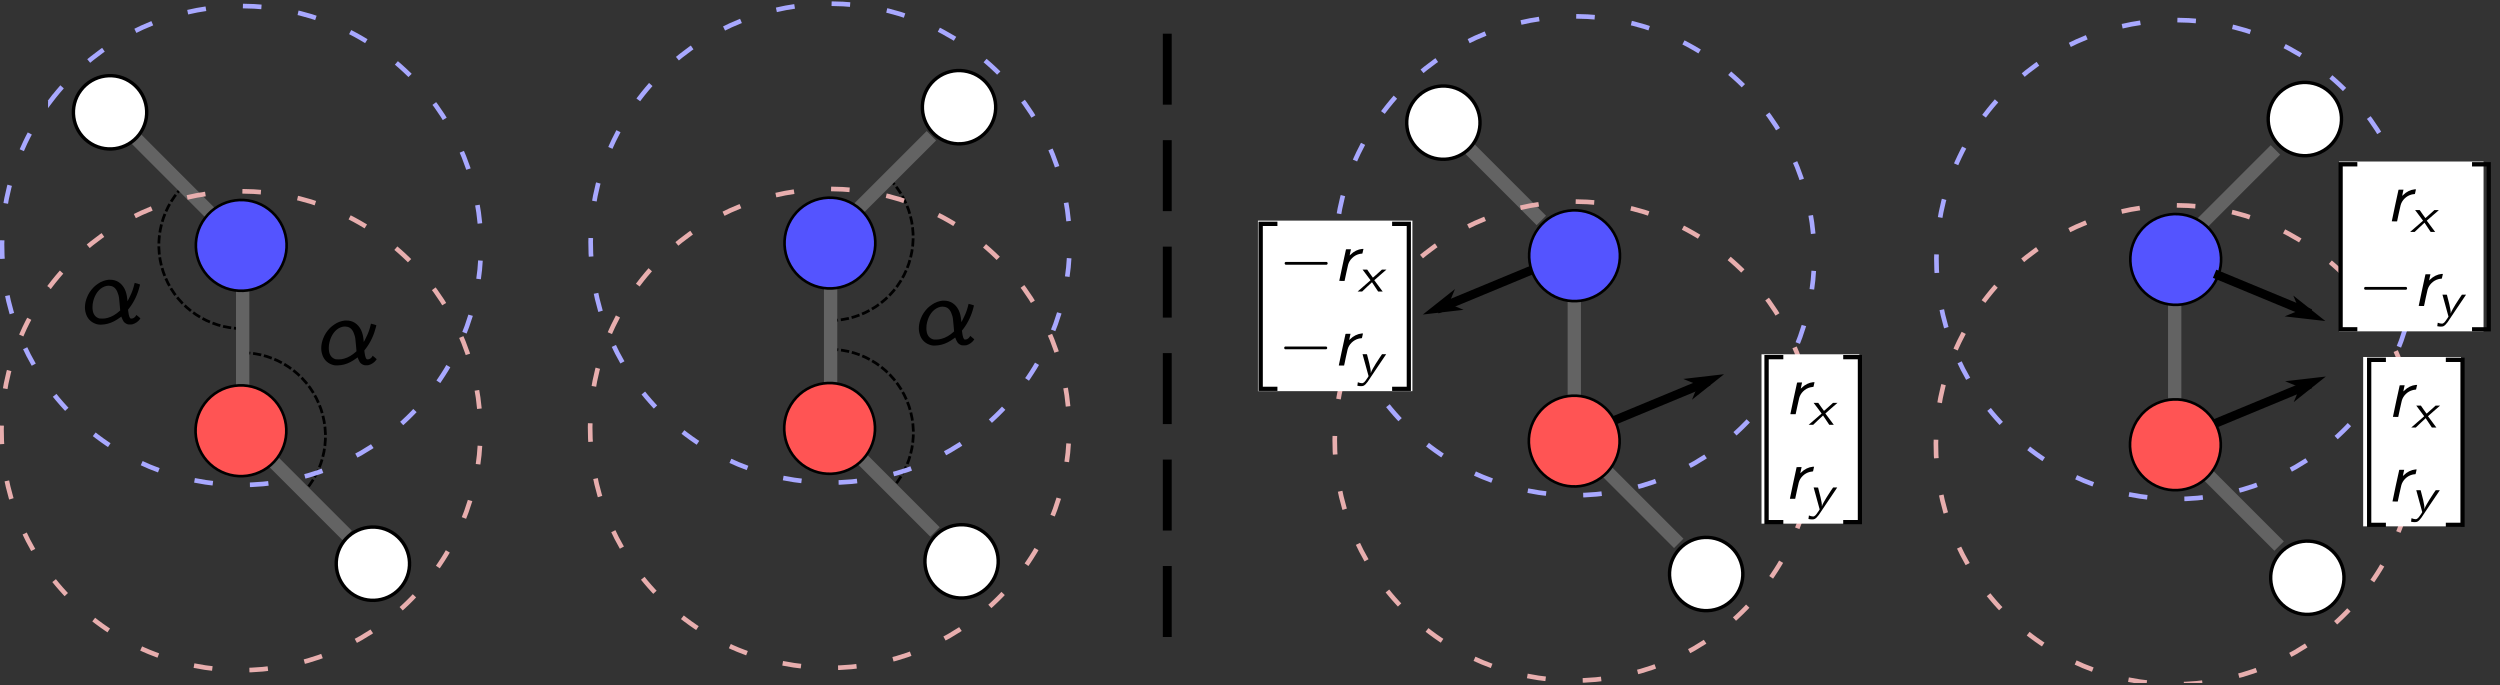 <?xml version="1.0" encoding="UTF-8" standalone="no"?>
<svg
   xmlns:dc="http://purl.org/dc/elements/1.1/"
   xmlns:cc="http://creativecommons.org/ns#"
   xmlns:rdf="http://www.w3.org/1999/02/22-rdf-syntax-ns#"
   xmlns:svg="http://www.w3.org/2000/svg"
   xmlns="http://www.w3.org/2000/svg"
   xmlns:sodipodi="http://sodipodi.sourceforge.net/DTD/sodipodi-0.dtd"
   xmlns:inkscape="http://www.inkscape.org/namespaces/inkscape"
   width="21.839mm"
   height="5.988mm"
   viewBox="0 0 21.839 5.988"
   version="1.1"
   id="svg12944"
   inkscape:version="1.0.1 (3bc2e813f5, 2020-09-07)"
   sodipodi:docname="fig1.svg">
  <rect x="0" y="0" width="21.839" height="5.988" fill="#333333" stroke="none"/>
  <defs
     id="defs12938">
    <clipPath
       id="clip20">
      <rect
         x="0"
         y="0"
         width="235"
         height="65"
         id="rect2833" />
    </clipPath>
    <clipPath
       id="clip21">
      <path
         d="M 0.441,15 H 49 V 64.219 H 0.441 Z m 0,0"
         id="path2803" />
    </clipPath>
    <clipPath
       id="clip22">
      <path
         d="M 0.441,0.062 H 49 V 49 H 0.441 Z m 0,0"
         id="path2806" />
    </clipPath>
    <clipPath
       id="clip23">
      <path
         d="m 53,15 h 51 V 64.219 H 53 Z m 0,0"
         id="path2809" />
    </clipPath>
    <clipPath
       id="clip24">
      <path
         d="m 53,0.062 h 51 V 48 H 53 Z m 0,0"
         id="path2812" />
    </clipPath>
    <clipPath
       id="clip25">
      <path
         d="m 123,16 h 51 v 48.219 h -51 z m 0,0"
         id="path2815" />
    </clipPath>
    <clipPath
       id="clip26">
      <path
         d="m 123,0.062 h 51 V 49 h -51 z m 0,0"
         id="path2818" />
    </clipPath>
    <clipPath
       id="clip27">
      <path
         d="m 179,16 h 51 v 48.219 h -51 z m 0,0"
         id="path2821" />
    </clipPath>
    <clipPath
       id="clip28">
      <path
         d="m 179,0.062 h 51 V 50 h -51 z m 0,0"
         id="path2824" />
    </clipPath>
    <clipPath
       id="clip29">
      <path
         d="m 220,15 h 14.418 V 32 H 220 Z m 0,0"
         id="path2827" />
    </clipPath>
    <clipPath
       id="clip30">
      <path
         d="m 232,15 h 2.418 V 32 H 232 Z m 0,0"
         id="path2830" />
    </clipPath>
    <clipPath
       id="clipPath12895">
      <rect
         x="0"
         y="0"
         width="235"
         height="65"
         id="rect12893" />
    </clipPath>
    <clipPath
       id="clipPath12899">
      <path
         d="M 0.441,15 H 49 V 64.219 H 0.441 Z m 0,0"
         id="path12897" />
    </clipPath>
    <clipPath
       id="clipPath12903">
      <path
         d="M 0.441,0.062 H 49 V 49 H 0.441 Z m 0,0"
         id="path12901" />
    </clipPath>
    <clipPath
       id="clipPath12907">
      <path
         d="m 53,15 h 51 V 64.219 H 53 Z m 0,0"
         id="path12905" />
    </clipPath>
    <clipPath
       id="clipPath12911">
      <path
         d="m 53,0.062 h 51 V 48 H 53 Z m 0,0"
         id="path12909" />
    </clipPath>
    <clipPath
       id="clipPath12915">
      <path
         d="m 123,16 h 51 v 48.219 h -51 z m 0,0"
         id="path12913" />
    </clipPath>
    <clipPath
       id="clipPath12919">
      <path
         d="m 123,0.062 h 51 V 49 h -51 z m 0,0"
         id="path12917" />
    </clipPath>
    <clipPath
       id="clipPath12923">
      <path
         d="m 179,16 h 51 v 48.219 h -51 z m 0,0"
         id="path12921" />
    </clipPath>
    <clipPath
       id="clipPath12927">
      <path
         d="m 179,0.062 h 51 V 50 h -51 z m 0,0"
         id="path12925" />
    </clipPath>
    <clipPath
       id="clipPath12931">
      <path
         d="m 220,15 h 14.418 V 32 H 220 Z m 0,0"
         id="path12929" />
    </clipPath>
    <clipPath
       id="clipPath12935">
      <path
         d="m 232,15 h 2.418 V 32 H 232 Z m 0,0"
         id="path12933" />
    </clipPath>
  </defs>
  <sodipodi:namedview
     id="base"
     pagecolor="#ffffff"
     bordercolor="#666666"
     borderopacity="1.0"
     inkscape:pageopacity="0.0"
     inkscape:pageshadow="2"
     inkscape:zoom="7.9195959"
     inkscape:cx="29.213227"
     inkscape:cy="3.8364352"
     inkscape:document-units="mm"
     inkscape:current-layer="layer1"
     inkscape:document-rotation="0"
     showgrid="false"
     fit-margin-top="0"
     fit-margin-left="0"
     fit-margin-right="0"
     fit-margin-bottom="0"
     inkscape:window-width="2014"
     inkscape:window-height="901"
     inkscape:window-x="965"
     inkscape:window-y="658"
     inkscape:window-maximized="0" />
  <g
     inkscape:label="Ebene 1"
     inkscape:groupmode="layer"
     id="layer1"
     transform="translate(-270.295,-98.304)">
    <g
       id="use7361"
       clip-path="url(#clip20)"
       transform="matrix(0.093,0,0,0.093,270.253,98.298)">
      <path
         style="fill:none;stroke:#000000;stroke-width:1.765;stroke-linecap:butt;stroke-linejoin:miter;stroke-miterlimit:4;stroke-dasharray:5.294, 1.765;stroke-opacity:1"
         d="m 209.9,-154.953 c -0.016,21.438 -12.874,40.812 -32.636,49.126 -19.788,8.314 -42.608,3.974 -57.951,-11.035 l 37.284,-38.091 z m 0,0"
         transform="matrix(-7.32864e-5,0.147,-0.147,-7.32864e-5,0.44,0.062)"
         id="path13135" />
      <path
         style="fill:none;stroke:#000000;stroke-width:1.765;stroke-linecap:butt;stroke-linejoin:miter;stroke-miterlimit:4;stroke-dasharray:5.294, 1.765;stroke-opacity:1"
         d="m -225.315,154.854 c 0.011,21.464 -12.848,40.839 -32.636,49.153 -19.762,8.314 -42.608,3.974 -57.951,-11.035 l 37.284,-38.091 z m 0,0"
         transform="matrix(7.32812e-5,-0.147,0.147,7.32812e-5,0.44,0.062)"
         id="path13137" />
      <path
         style="fill:#636363;fill-opacity:1;fill-rule:nonzero;stroke:#636363;stroke-width:8.504;stroke-linecap:butt;stroke-linejoin:miter;stroke-miterlimit:4;stroke-opacity:1"
         d="M 87.246,88.886 134.074,135.741"
         transform="matrix(0.147,0,0,0.147,0.44,0.062)"
         id="path13139" />
      <path
         style="fill:none;stroke:#636363;stroke-width:8.504;stroke-linecap:butt;stroke-linejoin:miter;stroke-miterlimit:4;stroke-opacity:1"
         d="M 155.14,247.625 V 181.376"
         transform="matrix(0.147,0,0,0.147,0.44,0.062)"
         id="path13141" />
      <path
         style="fill:#5454ff;fill-opacity:1;fill-rule:nonzero;stroke:#000000;stroke-width:1.365;stroke-linecap:butt;stroke-linejoin:miter;stroke-miterlimit:4;stroke-opacity:1"
         d="m -150.498,-25.706 c -0.005,12.792 -10.356,23.154 -23.148,23.149 -12.792,-0.005 -23.154,-10.356 -23.149,-23.148 -0.024,-12.796 10.356,-23.154 23.148,-23.149 12.779,-0.012 23.154,10.356 23.149,23.148 z m 0,0"
         transform="matrix(-0.147,-0.111,0.111,-0.147,0.44,0.062)"
         id="path13143" />
      <path
         style="fill:#636363;fill-opacity:1;fill-rule:nonzero;stroke:#636363;stroke-width:8.504;stroke-linecap:butt;stroke-linejoin:miter;stroke-miterlimit:4;stroke-opacity:1"
         d="M 221.867,342.078 175.012,295.223"
         transform="matrix(0.147,0,0,0.147,0.44,0.062)"
         id="path13145" />
      <path
         style="fill:#ffffff;fill-opacity:1;fill-rule:nonzero;stroke:#000000;stroke-width:1.744;stroke-linecap:butt;stroke-linejoin:miter;stroke-miterlimit:4;stroke-opacity:1"
         d="m -306.329,-114.785 c -0.005,10.324 -8.378,18.695 -18.703,18.69 -10.324,-0.005 -18.695,-8.378 -18.69,-18.703 -0.012,-10.312 8.362,-18.682 18.686,-18.677 10.341,-0.008 18.699,8.349 18.707,18.69 z m 0,0"
         transform="matrix(-0.147,-0.111,0.111,-0.147,0.44,0.062)"
         id="path13147" />
      <path
         style="fill:#ff5454;fill-opacity:1;fill-rule:nonzero;stroke:#000000;stroke-width:1.365;stroke-linecap:butt;stroke-linejoin:miter;stroke-miterlimit:4;stroke-opacity:1"
         d="m -207.324,-101.225 c 0.012,12.779 -10.369,23.137 -23.148,23.149 -12.792,-0.005 -23.167,-10.373 -23.162,-23.165 -0.012,-12.779 10.369,-23.137 23.148,-23.149 12.792,0.005 23.167,10.373 23.162,23.165 z m 0,0"
         transform="matrix(-0.147,-0.111,0.111,-0.147,0.44,0.062)"
         id="path13149" />
      <path
         style="fill:#ffffff;fill-opacity:1;fill-rule:nonzero;stroke:#000000;stroke-width:1.744;stroke-linecap:butt;stroke-linejoin:miter;stroke-miterlimit:4;stroke-opacity:1"
         d="m 98.057,11.865 c -0.005,10.324 -8.362,18.682 -18.703,18.69 -10.312,0.012 -18.682,-8.362 -18.677,-18.686 0.005,-10.324 8.366,-18.712 18.69,-18.707 10.324,0.005 18.695,8.378 18.69,18.703 z m 0,0"
         transform="matrix(0.147,0.111,-0.111,0.147,0.44,0.062)"
         id="path13151" />
      <path
         style="fill:#000000;fill-opacity:1;fill-rule:nonzero;stroke:none"
         d="m 10.648,26.34 c -0.34,0.043 -0.68,0.156 -0.98,0.367 -0.172,0.113 -0.254,0.188 -0.41,0.328 -0.301,0.312 -0.5,0.609 -0.641,0.98 -0.199,0.496 -0.242,1.023 -0.113,1.449 0.129,0.496 0.469,0.852 0.91,1.008 0.168,0.07 0.355,0.098 0.582,0.086 0.398,-0.016 0.781,-0.117 1.164,-0.312 0.199,-0.102 0.367,-0.215 0.566,-0.355 0.074,-0.043 0.113,-0.086 0.113,-0.086 0.016,0 0.016,0.043 0.043,0.086 0.043,0.125 0.129,0.297 0.188,0.383 0.098,0.125 0.238,0.211 0.383,0.254 0.055,0.016 0.098,0.016 0.211,0.016 0.113,0 0.156,0 0.227,-0.016 0.285,-0.086 0.543,-0.254 0.711,-0.496 0.031,-0.043 0.043,-0.07 0.031,-0.07 0,-0.016 -0.312,-0.27 -0.371,-0.312 0,0 -0.016,0.012 -0.027,0.043 -0.059,0.113 -0.145,0.199 -0.258,0.254 -0.07,0.031 -0.168,0.059 -0.227,0.043 -0.113,-0.012 -0.199,-0.242 -0.254,-0.695 l -0.016,-0.141 0.113,-0.145 c 0.469,-0.609 0.797,-1.32 0.98,-2.074 0.027,-0.082 0.027,-0.141 0.027,-0.152 0,-0.016 -0.469,-0.145 -0.496,-0.145 0,0 -0.016,0.027 -0.027,0.098 -0.086,0.371 -0.215,0.77 -0.398,1.125 -0.07,0.168 -0.242,0.496 -0.258,0.496 0,0 -0.012,-0.086 -0.012,-0.184 -0.043,-0.398 -0.102,-0.652 -0.242,-0.953 -0.285,-0.566 -0.781,-0.895 -1.391,-0.879 -0.043,0 -0.113,0 -0.129,0 z m 0.184,0.582 c 0.328,0.043 0.57,0.297 0.695,0.711 0.102,0.254 0.117,0.41 0.172,1.094 l 0.043,0.496 -0.059,0.055 c -0.324,0.301 -0.723,0.539 -1.105,0.641 -0.199,0.059 -0.328,0.07 -0.527,0.07 -0.168,0 -0.184,0 -0.27,-0.012 -0.355,-0.102 -0.582,-0.387 -0.625,-0.812 -0.027,-0.113 -0.012,-0.41 0,-0.539 0.113,-0.723 0.441,-1.277 0.926,-1.562 0.254,-0.141 0.523,-0.199 0.75,-0.141 z m 0,0"
         id="path13153" />
      <g
         clip-path="url(#clip21)"
         clip-rule="nonzero"
         id="g13157">
        <path
           style="fill:none;stroke:#e8aeae;stroke-width:2.366;stroke-linecap:butt;stroke-linejoin:miter;stroke-miterlimit:4;stroke-dasharray:9.465, 18.93;stroke-opacity:1"
           d="m -108.37,-101.237 c -0.004,67.446 -54.673,122.114 -122.119,122.111 -67.433,0.013 -122.102,-54.656 -122.098,-122.102 -0.013,-67.433 54.673,-122.114 122.09,-122.115 67.446,0.004 122.114,54.673 122.128,122.107 z m 0,0"
           transform="matrix(-0.147,-0.111,0.111,-0.147,0.44,0.062)"
           id="path13155" />
      </g>
      <g
         clip-path="url(#clip22)"
         clip-rule="nonzero"
         id="g13161">
        <path
           style="fill:none;stroke:#a8a8ff;stroke-width:2.366;stroke-linecap:butt;stroke-linejoin:miter;stroke-miterlimit:4;stroke-dasharray:9.465, 18.93;stroke-opacity:1"
           d="m -51.655,-25.688 c -0.004,67.446 -54.673,122.114 -122.119,122.111 -67.433,0.013 -122.102,-54.656 -122.098,-122.102 -0.013,-67.433 54.673,-122.114 122.102,-122.098 67.433,-0.013 122.102,54.656 122.115,122.09 z m 0,0"
           transform="matrix(-0.147,-0.111,0.111,-0.147,0.44,0.062)"
           id="path13159" />
      </g>
      <path
         style="fill:#000000;fill-opacity:1;fill-rule:nonzero;stroke:none"
         d="m 32.844,30.172 c -0.34,0.043 -0.684,0.156 -0.98,0.367 -0.172,0.113 -0.258,0.188 -0.414,0.328 -0.297,0.312 -0.496,0.609 -0.637,0.98 -0.199,0.496 -0.242,1.023 -0.113,1.449 0.129,0.496 0.469,0.852 0.906,1.008 0.172,0.07 0.355,0.098 0.586,0.082 0.395,-0.012 0.781,-0.109 1.164,-0.309 0.199,-0.102 0.367,-0.215 0.566,-0.355 0.07,-0.043 0.113,-0.086 0.113,-0.086 0.016,0 0.016,0.043 0.043,0.086 0.043,0.125 0.129,0.297 0.184,0.383 0.102,0.129 0.242,0.211 0.387,0.254 0.055,0.016 0.098,0.016 0.211,0.016 0.113,0 0.156,0 0.227,-0.016 0.285,-0.082 0.539,-0.254 0.711,-0.496 0.027,-0.043 0.043,-0.07 0.027,-0.07 0,-0.016 -0.312,-0.27 -0.367,-0.312 0,0 -0.016,0.016 -0.027,0.043 -0.059,0.113 -0.145,0.199 -0.258,0.254 C 35.102,33.809 35,33.836 34.945,33.82 34.832,33.809 34.746,33.578 34.688,33.125 l -0.012,-0.141 0.113,-0.145 c 0.469,-0.609 0.793,-1.32 0.98,-2.07 0.027,-0.086 0.027,-0.145 0.027,-0.16 0,-0.012 -0.469,-0.141 -0.496,-0.141 0,0 -0.016,0.027 -0.031,0.102 -0.082,0.367 -0.211,0.766 -0.395,1.121 -0.07,0.168 -0.242,0.496 -0.258,0.496 0,0 -0.012,-0.086 -0.012,-0.184 -0.043,-0.398 -0.102,-0.652 -0.242,-0.953 -0.285,-0.566 -0.781,-0.895 -1.391,-0.879 -0.043,0 -0.117,0 -0.129,0 z m 0.184,0.582 c 0.328,0.043 0.566,0.297 0.695,0.711 0.102,0.254 0.113,0.41 0.172,1.094 l 0.043,0.496 -0.059,0.055 c -0.324,0.301 -0.723,0.539 -1.105,0.641 -0.199,0.059 -0.328,0.07 -0.527,0.07 -0.172,0 -0.184,0 -0.27,-0.012 -0.355,-0.102 -0.582,-0.387 -0.625,-0.812 -0.027,-0.113 -0.016,-0.41 0,-0.539 0.113,-0.723 0.441,-1.277 0.922,-1.562 0.258,-0.141 0.527,-0.199 0.754,-0.141 z m 0,0"
         id="path13163" />
      <path
         style="fill:none;stroke:#000000;stroke-width:1.765;stroke-linecap:butt;stroke-linejoin:miter;stroke-miterlimit:4;stroke-dasharray:5.294, 1.765;stroke-opacity:1"
         d="m 205.12,530.195 c -0.016,21.438 -12.874,40.812 -32.636,49.126 -19.788,8.314 -42.608,3.974 -57.951,-11.035 l 37.284,-38.091 z m 0,0"
         transform="matrix(7.32864e-5,0.147,0.147,-7.32864e-5,0.44,0.062)"
         id="path13165" />
      <path
         style="fill:#636363;fill-opacity:1;fill-rule:nonzero;stroke:#636363;stroke-width:8.504;stroke-linecap:butt;stroke-linejoin:miter;stroke-miterlimit:4;stroke-opacity:1"
         d="m -86.764,-595.22 -46.828,46.855"
         transform="matrix(0,-0.147,-0.147,0,0.44,0.062)"
         id="path13167" />
      <path
         style="fill:#ffffff;fill-opacity:1;fill-rule:nonzero;stroke:#000000;stroke-width:1.744;stroke-linecap:butt;stroke-linejoin:miter;stroke-miterlimit:4;stroke-opacity:1"
         d="m -338.689,338.38 c -0.005,10.324 -8.362,18.682 -18.703,18.69 -10.312,0.012 -18.682,-8.362 -18.677,-18.686 -0.008,-10.341 8.366,-18.712 18.69,-18.707 10.324,0.005 18.695,8.378 18.69,18.703 z m 0,0"
         transform="matrix(-0.147,0.111,0.111,0.147,0.44,0.062)"
         id="path13169" />
      <path
         style="fill:none;stroke:#000000;stroke-width:1.765;stroke-linecap:butt;stroke-linejoin:miter;stroke-miterlimit:4;stroke-dasharray:5.294, 1.765;stroke-opacity:1"
         d="m -223.005,530.541 c 0.011,21.464 -12.848,40.812 -32.636,49.126 -19.762,8.314 -42.608,3.974 -57.924,-11.035 l 37.258,-38.091 z m 0,0"
         transform="matrix(7.32812e-5,-0.147,0.147,7.32812e-5,0.44,0.062)"
         id="path13171" />
      <path
         style="fill:none;stroke:#636363;stroke-width:8.504;stroke-linecap:butt;stroke-linejoin:miter;stroke-miterlimit:4;stroke-opacity:1"
         d="M 530.828,245.503 V 179.253"
         transform="matrix(0.147,0,0,0.147,0.44,0.062)"
         id="path13173" />
      <path
         style="fill:#5454ff;fill-opacity:1;fill-rule:nonzero;stroke:#000000;stroke-width:1.365;stroke-linecap:butt;stroke-linejoin:miter;stroke-miterlimit:4;stroke-opacity:1"
         d="m -389.332,156.132 c -0.005,12.792 -10.373,23.167 -23.165,23.162 -12.792,-0.005 -23.137,-10.368 -23.149,-23.148 0.005,-12.792 10.373,-23.167 23.165,-23.162 12.779,-0.012 23.137,10.369 23.149,23.148 z m 0,0"
         transform="matrix(-0.147,-0.111,0.111,-0.147,0.44,0.062)"
         id="path13175" />
      <path
         style="fill:#636363;fill-opacity:1;fill-rule:nonzero;stroke:#636363;stroke-width:8.504;stroke-linecap:butt;stroke-linejoin:miter;stroke-miterlimit:4;stroke-opacity:1"
         d="M 597.528,339.929 550.7,293.1"
         transform="matrix(0.147,0,0,0.147,0.44,0.062)"
         id="path13177" />
      <path
         style="fill:#ffffff;fill-opacity:1;fill-rule:nonzero;stroke:#000000;stroke-width:1.744;stroke-linecap:butt;stroke-linejoin:miter;stroke-miterlimit:4;stroke-opacity:1"
         d="m -545.179,67.066 c -0.005,10.324 -8.362,18.682 -18.703,18.69 -10.324,-0.005 -18.695,-8.378 -18.69,-18.703 0.005,-10.324 8.378,-18.695 18.703,-18.69 10.324,0.005 18.695,8.378 18.69,18.703 z m 0,0"
         transform="matrix(-0.147,-0.111,0.111,-0.147,0.44,0.062)"
         id="path13179" />
      <path
         style="fill:#ff5454;fill-opacity:1;fill-rule:nonzero;stroke:#000000;stroke-width:1.365;stroke-linecap:butt;stroke-linejoin:miter;stroke-miterlimit:4;stroke-opacity:1"
         d="m -446.158,80.613 c -0.005,12.792 -10.385,23.15 -23.165,23.162 -12.792,-0.005 -23.15,-10.385 -23.162,-23.165 0.005,-12.792 10.385,-23.15 23.165,-23.162 12.792,0.005 23.15,10.385 23.162,23.165 z m 0,0"
         transform="matrix(-0.147,-0.111,0.111,-0.147,0.44,0.062)"
         id="path13181" />
      <g
         clip-path="url(#clip23)"
         clip-rule="nonzero"
         id="g13185">
        <path
           style="fill:none;stroke:#e8aeae;stroke-width:2.366;stroke-linecap:butt;stroke-linejoin:miter;stroke-miterlimit:4;stroke-dasharray:9.465, 18.93;stroke-opacity:1"
           d="m -347.221,80.614 c 0.013,67.433 -54.673,122.114 -122.119,122.111 -67.416,4.4e-4 -122.102,-54.656 -122.098,-122.102 0.004,-67.446 54.673,-122.114 122.107,-122.128 67.446,0.004 122.114,54.673 122.111,122.119 z m 0,0"
           transform="matrix(-0.147,-0.111,0.111,-0.147,0.44,0.062)"
           id="path13183" />
      </g>
      <g
         clip-path="url(#clip24)"
         clip-rule="nonzero"
         id="g13189">
        <path
           style="fill:none;stroke:#a8a8ff;stroke-width:2.366;stroke-linecap:butt;stroke-linejoin:miter;stroke-miterlimit:4;stroke-dasharray:9.465, 18.93;stroke-opacity:1"
           d="m -290.505,156.162 c -0.004,67.446 -54.673,122.114 -122.107,122.128 -67.446,-0.004 -122.114,-54.673 -122.111,-122.119 0.004,-67.446 54.673,-122.114 122.119,-122.111 67.433,-0.013 122.114,54.673 122.098,122.102 z m 0,0"
           transform="matrix(-0.147,-0.111,0.111,-0.147,0.44,0.062)"
           id="path13187" />
      </g>
      <path
         style="fill:#000000;fill-opacity:1;fill-rule:nonzero;stroke:none"
         d="m 88.977,28.305 c -0.34,0.043 -0.68,0.156 -0.98,0.371 -0.172,0.113 -0.254,0.184 -0.41,0.324 -0.301,0.312 -0.5,0.613 -0.641,0.98 -0.199,0.5 -0.242,1.023 -0.113,1.449 0.129,0.496 0.469,0.852 0.91,1.008 0.168,0.07 0.355,0.102 0.582,0.086 0.398,-0.016 0.781,-0.113 1.164,-0.312 0.199,-0.098 0.367,-0.215 0.566,-0.355 0.07,-0.043 0.113,-0.086 0.113,-0.086 0.016,0 0.016,0.043 0.043,0.086 0.043,0.129 0.129,0.301 0.188,0.383 0.098,0.129 0.238,0.215 0.383,0.258 0.055,0.012 0.098,0.012 0.211,0.012 0.113,0 0.156,0 0.227,-0.012 0.285,-0.086 0.543,-0.258 0.711,-0.5 0.027,-0.039 0.043,-0.07 0.027,-0.07 0,-0.012 -0.309,-0.27 -0.367,-0.312 0,0 -0.016,0.016 -0.027,0.043 -0.059,0.113 -0.145,0.199 -0.258,0.258 -0.07,0.027 -0.168,0.055 -0.227,0.043 -0.113,-0.016 -0.199,-0.242 -0.254,-0.699 l -0.016,-0.141 0.113,-0.141 c 0.469,-0.613 0.797,-1.32 0.98,-2.074 0.027,-0.086 0.027,-0.141 0.027,-0.156 0,-0.016 -0.469,-0.141 -0.496,-0.141 0,0 -0.016,0.027 -0.027,0.098 -0.086,0.371 -0.215,0.766 -0.398,1.121 -0.07,0.172 -0.242,0.496 -0.258,0.496 0,0 -0.012,-0.082 -0.012,-0.184 -0.043,-0.398 -0.102,-0.652 -0.242,-0.949 -0.285,-0.57 -0.781,-0.895 -1.391,-0.883 -0.043,0 -0.113,0 -0.129,0 z m 0.184,0.582 c 0.328,0.043 0.57,0.301 0.695,0.711 0.102,0.254 0.117,0.41 0.172,1.094 l 0.043,0.496 -0.059,0.059 c -0.324,0.297 -0.723,0.539 -1.105,0.637 -0.199,0.059 -0.328,0.074 -0.527,0.074 -0.168,0 -0.184,0 -0.27,-0.016 -0.355,-0.098 -0.582,-0.383 -0.625,-0.809 -0.027,-0.113 -0.012,-0.414 0,-0.539 0.113,-0.727 0.441,-1.281 0.926,-1.562 0.254,-0.145 0.523,-0.199 0.75,-0.145 z m 0,0"
         id="path13191" />
      <path
         style="fill:#000000;fill-opacity:1;fill-rule:nonzero;stroke:#000000;stroke-width:5.669;stroke-linecap:butt;stroke-linejoin:miter;stroke-miterlimit:4;stroke-opacity:1"
         d="M 979.451,172.302 918.242,197.666"
         transform="matrix(0.147,0,0,0.147,0.44,0.062)"
         id="path13193" />
      <path
         style="fill:#000000;fill-opacity:1;fill-rule:evenodd;stroke:#000000;stroke-width:1.397;stroke-linecap:butt;stroke-linejoin:miter;stroke-miterlimit:4;stroke-opacity:1"
         d="m 720.17,493.37 5.244,-5.23 -18.345,5.216 18.34,5.235 z m 0,0"
         transform="matrix(0.147,-0.061,0.061,0.147,0.44,0.062)"
         id="path13195" />
      <path
         style="fill:#000000;fill-opacity:1;fill-rule:nonzero;stroke:#000000;stroke-width:5.669;stroke-linecap:butt;stroke-linejoin:miter;stroke-miterlimit:4;stroke-opacity:1"
         d="m 1030.71,269.01 61.209,-25.364"
         transform="matrix(0.147,0,0,0.147,0.44,0.062)"
         id="path13197" />
      <path
         style="fill:#000000;fill-opacity:1;fill-rule:evenodd;stroke:#000000;stroke-width:1.397;stroke-linecap:butt;stroke-linejoin:miter;stroke-miterlimit:4;stroke-opacity:1"
         d="m -839.582,-594.012 5.231,-5.262 -18.332,5.248 18.34,5.236 z m 0,0"
         transform="matrix(-0.147,0.061,-0.061,-0.147,0.44,0.062)"
         id="path13199" />
      <path
         style="fill:#636363;fill-opacity:1;fill-rule:nonzero;stroke:#636363;stroke-width:8.504;stroke-linecap:butt;stroke-linejoin:miter;stroke-miterlimit:4;stroke-opacity:1"
         d="m 938.141,94.034 46.828,46.855"
         transform="matrix(0.147,0,0,0.147,0.44,0.062)"
         id="path13201" />
      <path
         style="fill:none;stroke:#636363;stroke-width:8.504;stroke-linecap:butt;stroke-linejoin:miter;stroke-miterlimit:4;stroke-opacity:1"
         d="M 1006.035,252.772 V 186.523"
         transform="matrix(0.147,0,0,0.147,0.44,0.062)"
         id="path13203" />
      <path
         style="fill:#5454ff;fill-opacity:1;fill-rule:nonzero;stroke:#000000;stroke-width:1.365;stroke-linecap:butt;stroke-linejoin:miter;stroke-miterlimit:4;stroke-opacity:1"
         d="m -696.254,379.812 c 0.012,12.779 -10.369,23.137 -23.148,23.149 -12.792,-0.005 -23.167,-10.373 -23.162,-23.165 0.005,-12.792 10.369,-23.137 23.148,-23.149 12.792,0.005 23.167,10.373 23.162,23.165 z m 0,0"
         transform="matrix(-0.147,-0.111,0.111,-0.147,0.44,0.062)"
         id="path13205" />
      <path
         style="fill:#636363;fill-opacity:1;fill-rule:nonzero;stroke:#636363;stroke-width:8.504;stroke-linecap:butt;stroke-linejoin:miter;stroke-miterlimit:4;stroke-opacity:1"
         d="m 1072.762,347.225 -46.855,-46.855"
         transform="matrix(0.147,0,0,0.147,0.44,0.062)"
         id="path13207" />
      <path
         style="fill:#ffffff;fill-opacity:1;fill-rule:nonzero;stroke:#000000;stroke-width:1.744;stroke-linecap:butt;stroke-linejoin:miter;stroke-miterlimit:4;stroke-opacity:1"
         d="m -852.097,290.716 c -0.005,10.324 -8.378,18.695 -18.69,18.707 -10.324,-0.005 -18.695,-8.378 -18.69,-18.703 0.005,-10.324 8.362,-18.682 18.703,-18.69 10.312,-0.012 18.682,8.362 18.677,18.686 z m 0,0"
         transform="matrix(-0.147,-0.111,0.111,-0.147,0.44,0.062)"
         id="path13209" />
      <path
         style="fill:#ff5454;fill-opacity:1;fill-rule:nonzero;stroke:#000000;stroke-width:1.365;stroke-linecap:butt;stroke-linejoin:miter;stroke-miterlimit:4;stroke-opacity:1"
         d="m -753.092,304.276 c 0.012,12.779 -10.356,23.154 -23.148,23.149 -12.779,0.012 -23.154,-10.356 -23.149,-23.148 0.005,-12.792 10.356,-23.154 23.148,-23.149 12.792,0.005 23.154,10.356 23.149,23.148 z m 0,0"
         transform="matrix(-0.147,-0.111,0.111,-0.147,0.44,0.062)"
         id="path13211" />
      <path
         style="fill:#ffffff;fill-opacity:1;fill-rule:nonzero;stroke:#000000;stroke-width:1.744;stroke-linecap:butt;stroke-linejoin:miter;stroke-miterlimit:4;stroke-opacity:1"
         d="m 643.813,-393.653 c -0.005,10.324 -8.366,18.712 -18.69,18.707 -10.324,-0.005 -18.695,-8.378 -18.69,-18.703 0.005,-10.324 8.378,-18.695 18.703,-18.69 10.312,-0.012 18.682,8.362 18.677,18.686 z m 0,0"
         transform="matrix(0.147,0.111,-0.111,0.147,0.44,0.062)"
         id="path13213" />
      <g
         clip-path="url(#clip25)"
         clip-rule="nonzero"
         id="g13217">
        <path
           style="fill:none;stroke:#e8aeae;stroke-width:2.366;stroke-linecap:butt;stroke-linejoin:miter;stroke-miterlimit:4;stroke-dasharray:9.465, 18.93;stroke-opacity:1"
           d="m -654.126,304.281 c -0.004,67.446 -54.673,122.114 -122.119,122.111 -67.446,-0.004 -122.114,-54.673 -122.111,-122.119 0.004,-67.446 54.673,-122.114 122.119,-122.111 67.446,0.004 122.114,54.673 122.111,122.119 z m 0,0"
           transform="matrix(-0.147,-0.111,0.111,-0.147,0.44,0.062)"
           id="path13215" />
      </g>
      <g
         clip-path="url(#clip26)"
         clip-rule="nonzero"
         id="g13221">
        <path
           style="fill:none;stroke:#a8a8ff;stroke-width:2.366;stroke-linecap:butt;stroke-linejoin:miter;stroke-miterlimit:4;stroke-dasharray:9.465, 18.93;stroke-opacity:1"
           d="m -597.41,379.829 c -0.004,67.446 -54.673,122.114 -122.119,122.111 -67.433,0.013 -122.114,-54.673 -122.098,-122.102 0.004,-67.446 54.673,-122.114 122.107,-122.128 67.446,0.004 122.114,54.673 122.111,122.119 z m 0,0"
           transform="matrix(-0.147,-0.111,0.111,-0.147,0.44,0.062)"
           id="path13219" />
      </g>
      <path
         style="fill:#ffffff;fill-opacity:1;fill-rule:nonzero;stroke:#ffffff;stroke-width:5.671;stroke-linecap:butt;stroke-linejoin:miter;stroke-miterlimit:4;stroke-opacity:1"
         d="m 1128.505,229.239 h 56.831 v 102.545 h -56.831 z m 0,0"
         transform="matrix(0.147,0,0,0.147,0.44,0.062)"
         id="path13223" />
      <path
         style="fill:#000000;fill-opacity:1;fill-rule:nonzero;stroke:none"
         d="m 166.184,41.348 v 7.957 h 1.777 v -0.395 h -1.371 V 33.812 h 1.371 v -0.406 h -1.777 z m 0,0"
         id="path13225" />
      <path
         style="fill:#000000;fill-opacity:1;fill-rule:nonzero;stroke:none"
         d="m 170.77,35.961 c -0.395,0.043 -0.777,0.227 -1.09,0.539 -0.051,0.043 -0.082,0.082 -0.082,0.074 0,-0.012 0.031,-0.137 0.062,-0.301 l 0.062,-0.281 h -0.23 c -0.133,0 -0.238,0 -0.238,0.012 0,0 -0.145,0.664 -0.32,1.473 -0.168,0.809 -0.312,1.477 -0.312,1.484 0,0.012 0.012,0.012 0.25,0.012 h 0.25 v -0.012 c 0.008,-0.008 0.07,-0.34 0.156,-0.734 0.09,-0.395 0.164,-0.75 0.176,-0.781 0.125,-0.469 0.539,-0.871 1.027,-0.996 0.062,-0.02 0.164,-0.031 0.25,-0.043 l 0.062,-0.008 0.031,-0.125 c 0.008,-0.074 0.031,-0.176 0.051,-0.23 l 0.019,-0.082 h -0.051 c -0.031,0 -0.062,0 -0.074,0 z m 0,0"
         id="path13227" />
      <path
         style="fill:#000000;fill-opacity:1;fill-rule:nonzero;stroke:none"
         d="m 170.809,37.91 c 0,0.008 0.18,0.227 0.387,0.508 l 0.363,0.488 -0.012,0.012 c -0.125,0.102 -1.203,1.047 -1.203,1.047 h 0.426 l 0.457,-0.438 0.465,-0.434 0.582,0.871 h 0.426 l -0.102,-0.137 c -0.355,-0.465 -0.688,-0.91 -0.688,-0.922 -0.008,0 0.23,-0.199 0.539,-0.477 0.305,-0.262 0.562,-0.48 0.574,-0.5 l 0.031,-0.02 h -0.426 l -0.426,0.383 c -0.387,0.344 -0.418,0.375 -0.426,0.363 0,0 -0.125,-0.176 -0.27,-0.375 l -0.262,-0.371 h -0.219 c -0.176,0 -0.219,0 -0.219,0 z m 0,0"
         id="path13229" />
      <path
         style="fill:#000000;fill-opacity:1;fill-rule:nonzero;stroke:none"
         d="m 170.727,43.906 c -0.395,0.039 -0.777,0.227 -1.09,0.539 -0.051,0.043 -0.082,0.082 -0.082,0.074 0,-0.012 0.031,-0.137 0.062,-0.301 l 0.062,-0.281 h -0.23 c -0.133,0 -0.238,0 -0.238,0.008 0,0 -0.145,0.668 -0.32,1.477 -0.168,0.809 -0.312,1.473 -0.312,1.484 0,0.012 0.012,0.012 0.25,0.012 h 0.25 v -0.012 c 0.008,-0.012 0.07,-0.344 0.156,-0.738 0.09,-0.395 0.164,-0.746 0.176,-0.777 0.125,-0.469 0.539,-0.871 1.027,-0.996 0.062,-0.02 0.164,-0.031 0.25,-0.043 l 0.062,-0.012 0.031,-0.121 c 0.008,-0.074 0.031,-0.18 0.051,-0.23 l 0.019,-0.082 h -0.051 c -0.031,0 -0.062,0 -0.074,0 z m 0,0"
         id="path13231" />
      <path
         style="fill:#000000;fill-opacity:1;fill-rule:nonzero;stroke:none"
         d="m 170.809,45.855 c 0,0 0.562,2.023 0.562,2.043 0.012,0.012 0,0.023 -0.105,0.188 -0.188,0.27 -0.227,0.324 -0.289,0.383 -0.094,0.086 -0.145,0.117 -0.25,0.105 -0.113,-0.012 -0.219,-0.031 -0.312,-0.074 -0.051,-0.02 -0.051,-0.02 -0.051,-0.008 -0.012,0.02 -0.043,0.32 -0.043,0.32 0,0.012 0.094,0.02 0.18,0.031 0.039,0.012 0.102,0.012 0.164,0.012 0.125,0 0.156,-0.012 0.238,-0.043 0.125,-0.062 0.238,-0.176 0.387,-0.375 0.059,-0.09 0.082,-0.121 0.84,-1.254 0.363,-0.531 0.707,-1.051 0.777,-1.152 l 0.113,-0.176 h -0.383 l -0.219,0.32 c -0.32,0.488 -0.477,0.738 -0.621,0.996 -0.105,0.176 -0.199,0.363 -0.207,0.438 -0.012,0.012 -0.012,0.02 -0.012,0.02 0,0 0,-0.031 0,-0.062 0.012,-0.125 -0.031,-0.426 -0.125,-0.809 -0.043,-0.188 -0.195,-0.781 -0.227,-0.895 0,-0.008 -0.023,-0.008 -0.211,-0.008 z m 0,0"
         id="path13233" />
      <path
         style="fill:#000000;fill-opacity:1;fill-rule:nonzero;stroke:none"
         d="M 173.586,33.613 V 33.812 h 1.371 v 15.098 h -1.371 v 0.395 h 1.766 V 33.406 h -1.766 z m 0,0"
         id="path13235" />
      <path
         style="fill:#ffffff;fill-opacity:1;fill-rule:nonzero;stroke:#ffffff;stroke-width:7.171;stroke-linecap:butt;stroke-linejoin:miter;stroke-miterlimit:4;stroke-opacity:1"
         d="m 807.473,144.576 h 91.534 v 101.802 h -91.534 z m 0,0"
         transform="matrix(0.147,0,0,0.147,0.44,0.062)"
         id="path13237" />
      <path
         style="fill:#000000;fill-opacity:1;fill-rule:nonzero;stroke:none"
         d="m 118.664,28.832 v 7.953 h 1.777 v -0.395 h -1.371 V 21.293 h 1.371 v -0.406 h -1.777 z m 0,0"
         id="path13239" />
      <path
         style="fill:#000000;fill-opacity:1;fill-rule:nonzero;stroke:none"
         d="m 121.184,24.68 c -0.019,0.008 -0.039,0.031 -0.039,0.039 -0.023,0.031 -0.023,0.043 -0.023,0.074 0,0.043 0,0.051 0.023,0.082 0,0.012 0.019,0.031 0.039,0.043 l 0.031,0.012 h 3.844 l 0.031,-0.012 c 0.019,-0.012 0.039,-0.031 0.051,-0.043 0.012,-0.031 0.019,-0.039 0.019,-0.082 0,-0.031 -0.008,-0.043 -0.019,-0.074 -0.012,-0.008 -0.031,-0.031 -0.051,-0.039 l -0.031,-0.012 h -3.844 z m 0,0"
         id="path13241" />
      <path
         style="fill:#000000;fill-opacity:1;fill-rule:nonzero;stroke:none"
         d="m 128.402,23.445 c -0.395,0.039 -0.781,0.227 -1.094,0.539 -0.051,0.039 -0.082,0.082 -0.082,0.07 0,-0.008 0.031,-0.133 0.062,-0.301 l 0.062,-0.277 H 127.125 c -0.137,0 -0.242,0 -0.242,0.008 0,0 -0.145,0.664 -0.32,1.477 -0.164,0.809 -0.312,1.473 -0.312,1.484 0,0.008 0.012,0.008 0.25,0.008 h 0.25 v -0.008 c 0.012,-0.012 0.074,-0.344 0.156,-0.738 0.094,-0.395 0.164,-0.746 0.176,-0.777 0.125,-0.469 0.539,-0.875 1.027,-1 0.062,-0.02 0.168,-0.031 0.25,-0.039 l 0.062,-0.012 0.031,-0.125 c 0.012,-0.07 0.031,-0.176 0.051,-0.227 l 0.023,-0.082 h -0.055 c -0.031,0 -0.062,0 -0.07,0 z m 0,0"
         id="path13243" />
      <path
         style="fill:#000000;fill-opacity:1;fill-rule:nonzero;stroke:none"
         d="m 128.441,25.391 c 0,0.012 0.176,0.23 0.383,0.512 l 0.363,0.484 -0.012,0.012 c -0.121,0.105 -1.203,1.051 -1.203,1.051 h 0.426 l 0.457,-0.438 0.469,-0.438 0.578,0.875 h 0.43 l -0.105,-0.137 c -0.355,-0.469 -0.688,-0.914 -0.688,-0.926 -0.008,0 0.23,-0.195 0.543,-0.477 0.301,-0.258 0.559,-0.477 0.57,-0.496 l 0.031,-0.023 h -0.426 l -0.426,0.387 c -0.383,0.34 -0.414,0.371 -0.426,0.363 0,0 -0.125,-0.18 -0.27,-0.375 l -0.262,-0.375 h -0.215 c -0.18,0 -0.219,0 -0.219,0 z m 0,0"
         id="path13245" />
      <path
         style="fill:#000000;fill-opacity:1;fill-rule:nonzero;stroke:none"
         d="m 121.141,32.625 c -0.019,0.008 -0.039,0.031 -0.039,0.039 -0.023,0.031 -0.023,0.043 -0.023,0.074 0,0.043 0,0.051 0.023,0.082 0,0.012 0.019,0.031 0.039,0.043 l 0.031,0.008 h 3.844 l 0.031,-0.008 c 0.019,-0.012 0.039,-0.031 0.051,-0.043 0.012,-0.031 0.019,-0.039 0.019,-0.082 0,-0.031 -0.008,-0.043 -0.019,-0.074 -0.012,-0.008 -0.031,-0.031 -0.051,-0.039 l -0.031,-0.012 h -3.844 z m 0,0"
         id="path13247" />
      <path
         style="fill:#000000;fill-opacity:1;fill-rule:nonzero;stroke:none"
         d="m 128.359,31.387 c -0.395,0.043 -0.781,0.23 -1.094,0.543 -0.051,0.039 -0.082,0.082 -0.082,0.07 0,-0.008 0.031,-0.133 0.062,-0.301 l 0.062,-0.281 h -0.227 c -0.137,0 -0.242,0 -0.242,0.012 0,0 -0.145,0.664 -0.32,1.473 -0.164,0.812 -0.312,1.477 -0.312,1.484 0,0.012 0.012,0.012 0.25,0.012 h 0.25 v -0.012 c 0.012,-0.008 0.074,-0.34 0.156,-0.734 0.094,-0.395 0.164,-0.75 0.176,-0.781 0.125,-0.465 0.539,-0.871 1.027,-0.996 0.062,-0.02 0.168,-0.031 0.25,-0.039 l 0.062,-0.012 0.031,-0.125 c 0.008,-0.07 0.031,-0.176 0.051,-0.227 l 0.019,-0.086 h -0.051 c -0.031,0 -0.062,0 -0.07,0 z m 0,0"
         id="path13249" />
      <path
         style="fill:#000000;fill-opacity:1;fill-rule:nonzero;stroke:none"
         d="m 128.438,33.336 c 0,0 0.562,2.023 0.562,2.047 0.012,0.008 0,0.02 -0.105,0.188 -0.184,0.27 -0.227,0.32 -0.289,0.383 -0.094,0.082 -0.145,0.113 -0.25,0.102 -0.113,-0.008 -0.219,-0.027 -0.312,-0.07 -0.051,-0.02 -0.051,-0.02 -0.051,-0.012 -0.008,0.023 -0.043,0.324 -0.043,0.324 0,0.008 0.094,0.02 0.18,0.031 0.039,0.008 0.102,0.008 0.164,0.008 0.125,0 0.156,-0.008 0.238,-0.039 0.125,-0.062 0.242,-0.176 0.387,-0.375 0.062,-0.094 0.082,-0.125 0.84,-1.258 0.363,-0.527 0.707,-1.047 0.777,-1.152 l 0.117,-0.176 h -0.387 l -0.219,0.324 c -0.32,0.484 -0.477,0.734 -0.621,0.996 -0.105,0.176 -0.199,0.363 -0.207,0.434 -0.012,0.012 -0.012,0.023 -0.012,0.023 0,0 0,-0.031 0,-0.062 0.012,-0.125 -0.031,-0.426 -0.125,-0.812 -0.039,-0.184 -0.195,-0.777 -0.227,-0.891 0,-0.012 -0.023,-0.012 -0.207,-0.012 z m 0,0"
         id="path13251" />
      <path
         style="fill:#000000;fill-opacity:1;fill-rule:nonzero;stroke:none"
         d="m 131.215,21.098 v 0.195 h 1.371 v 15.098 h -1.371 v 0.395 h 1.766 V 20.887 h -1.766 z m 0,0"
         id="path13253" />
      <path
         style="fill:#000000;fill-opacity:1;fill-rule:nonzero;stroke:#000000;stroke-width:5.669;stroke-linecap:butt;stroke-linejoin:miter;stroke-miterlimit:4;stroke-opacity:1"
         d="m 1415.179,270.734 61.208,-25.338"
         transform="matrix(0.147,0,0,0.147,0.44,0.062)"
         id="path13255" />
      <path
         style="fill:#000000;fill-opacity:1;fill-rule:evenodd;stroke:#000000;stroke-width:1.397;stroke-linecap:butt;stroke-linejoin:miter;stroke-miterlimit:4;stroke-opacity:1"
         d="m -1167.128,-731.437 5.244,-5.23 -18.332,5.248 18.34,5.236 z m 0,0"
         transform="matrix(-0.147,0.061,-0.061,-0.147,0.44,0.062)"
         id="path13257" />
      <path
         style="fill:#636363;fill-opacity:1;fill-rule:nonzero;stroke:#636363;stroke-width:8.504;stroke-linecap:butt;stroke-linejoin:miter;stroke-miterlimit:4;stroke-opacity:1"
         d="m -95.785,-1454.075 -46.828,46.855"
         transform="matrix(0,-0.147,-0.147,0,0.44,0.062)"
         id="path13259" />
      <path
         style="fill:#ffffff;fill-opacity:1;fill-rule:nonzero;stroke:#000000;stroke-width:1.744;stroke-linecap:butt;stroke-linejoin:miter;stroke-miterlimit:4;stroke-opacity:1"
         d="m -882.72,756.768 c -0.005,10.324 -8.378,18.695 -18.703,18.69 -10.312,0.012 -18.682,-8.362 -18.677,-18.686 -0.008,-10.341 8.349,-18.699 18.69,-18.707 10.324,0.005 18.695,8.378 18.69,18.703 z m 0,0"
         transform="matrix(-0.147,0.111,0.111,0.147,0.44,0.062)"
         id="path13261" />
      <path
         style="fill:none;stroke:#636363;stroke-width:8.504;stroke-linecap:butt;stroke-linejoin:miter;stroke-miterlimit:4;stroke-opacity:1"
         d="M 1389.683,254.523 V 188.274"
         transform="matrix(0.147,0,0,0.147,0.44,0.062)"
         id="path13263" />
      <path
         style="fill:#5454ff;fill-opacity:1;fill-rule:nonzero;stroke:#000000;stroke-width:1.365;stroke-linecap:butt;stroke-linejoin:miter;stroke-miterlimit:4;stroke-opacity:1"
         d="m -942.031,563 c -0.005,12.792 -10.373,23.167 -23.165,23.162 -12.792,-0.005 -23.154,-10.356 -23.149,-23.148 0.005,-12.792 10.373,-23.167 23.148,-23.149 12.779,-0.012 23.154,10.356 23.166,23.135 z m 0,0"
         transform="matrix(-0.147,-0.111,0.111,-0.147,0.44,0.062)"
         id="path13265" />
      <path
         style="fill:#636363;fill-opacity:1;fill-rule:nonzero;stroke:#636363;stroke-width:8.504;stroke-linecap:butt;stroke-linejoin:miter;stroke-miterlimit:4;stroke-opacity:1"
         d="m 1456.41,348.949 -46.855,-46.828"
         transform="matrix(0.147,0,0,0.147,0.44,0.062)"
         id="path13267" />
      <path
         style="fill:#ffffff;fill-opacity:1;fill-rule:nonzero;stroke:#000000;stroke-width:1.744;stroke-linecap:butt;stroke-linejoin:miter;stroke-miterlimit:4;stroke-opacity:1"
         d="m -1097.878,473.934 c 0,10.324 -8.379,18.695 -18.703,18.69 -10.325,-0.005 -18.695,-8.378 -18.69,-18.703 0,-10.324 8.379,-18.695 18.703,-18.69 10.324,0.005 18.695,8.378 18.69,18.703 z m 0,0"
         transform="matrix(-0.147,-0.111,0.111,-0.147,0.44,0.062)"
         id="path13269" />
      <path
         style="fill:#ff5454;fill-opacity:1;fill-rule:nonzero;stroke:#000000;stroke-width:1.365;stroke-linecap:butt;stroke-linejoin:miter;stroke-miterlimit:4;stroke-opacity:1"
         d="m -998.856,487.482 c -0.005,12.792 -10.385,23.15 -23.165,23.162 -12.792,-0.005 -23.167,-10.373 -23.162,-23.165 0.018,-12.775 10.385,-23.15 23.148,-23.149 12.792,0.005 23.167,10.373 23.179,23.152 z m 0,0"
         transform="matrix(-0.147,-0.111,0.111,-0.147,0.44,0.062)"
         id="path13271" />
      <g
         clip-path="url(#clip27)"
         clip-rule="nonzero"
         id="g13275">
        <path
           style="fill:none;stroke:#e8aeae;stroke-width:2.366;stroke-linecap:butt;stroke-linejoin:miter;stroke-miterlimit:4;stroke-dasharray:9.465, 18.93;stroke-opacity:1"
           d="m -899.919,487.482 c -0.004,67.446 -54.673,122.114 -122.107,122.128 -67.446,-0.004 -122.114,-54.673 -122.111,-122.119 0,-67.446 54.673,-122.114 122.107,-122.128 67.446,0.004 122.114,54.673 122.111,122.119 z m 0,0"
           transform="matrix(-0.147,-0.111,0.111,-0.147,0.44,0.062)"
           id="path13273" />
      </g>
      <g
         clip-path="url(#clip28)"
         clip-rule="nonzero"
         id="g13279">
        <path
           style="fill:none;stroke:#a8a8ff;stroke-width:2.366;stroke-linecap:butt;stroke-linejoin:miter;stroke-miterlimit:4;stroke-dasharray:9.465, 18.93;stroke-opacity:1"
           d="m -843.191,563.048 c -0.017,67.429 -54.686,122.097 -122.119,122.111 -67.446,-0.004 -122.114,-54.673 -122.111,-122.119 0,-67.446 54.673,-122.114 122.119,-122.111 67.433,-0.013 122.114,54.673 122.111,122.119 z m 0,0"
           transform="matrix(-0.147,-0.111,0.111,-0.147,0.44,0.062)"
           id="path13277" />
      </g>
      <path
         style="fill:#ffffff;fill-opacity:1;fill-rule:nonzero;stroke:#ffffff;stroke-width:5.671;stroke-linecap:butt;stroke-linejoin:miter;stroke-miterlimit:4;stroke-opacity:1"
         d="m 1512.948,230.963 h 56.857 v 102.545 h -56.857 z m 0,0"
         transform="matrix(0.147,0,0,0.147,0.44,0.062)"
         id="path13281" />
      <path
         style="fill:#000000;fill-opacity:1;fill-rule:nonzero;stroke:none"
         d="m 222.789,41.605 v 7.953 h 1.773 v -0.395 h -1.371 V 34.066 h 1.371 v -0.406 h -1.773 z m 0,0"
         id="path13283" />
      <path
         style="fill:#000000;fill-opacity:1;fill-rule:nonzero;stroke:none"
         d="m 227.375,36.219 c -0.395,0.039 -0.781,0.227 -1.09,0.539 -0.055,0.039 -0.086,0.082 -0.086,0.07 0,-0.008 0.031,-0.133 0.062,-0.301 L 226.324,36.25 h -0.227 c -0.137,0 -0.238,0 -0.238,0.008 0,0 -0.148,0.664 -0.324,1.477 -0.164,0.809 -0.312,1.473 -0.312,1.484 0,0.008 0.012,0.008 0.25,0.008 h 0.25 v -0.008 c 0.012,-0.012 0.074,-0.344 0.156,-0.738 0.094,-0.395 0.164,-0.746 0.176,-0.777 0.125,-0.469 0.539,-0.875 1.027,-0.996 0.062,-0.023 0.168,-0.031 0.25,-0.043 l 0.062,-0.012 0.031,-0.125 c 0.012,-0.07 0.031,-0.176 0.051,-0.227 L 227.5,36.219 h -0.055 c -0.031,0 -0.062,0 -0.07,0 z m 0,0"
         id="path13285" />
      <path
         style="fill:#000000;fill-opacity:1;fill-rule:nonzero;stroke:none"
         d="m 227.414,38.164 c 0,0.012 0.176,0.23 0.383,0.512 l 0.363,0.488 -0.008,0.008 c -0.125,0.105 -1.207,1.051 -1.207,1.051 h 0.426 l 0.457,-0.438 0.469,-0.438 0.582,0.875 h 0.426 l -0.105,-0.137 c -0.352,-0.469 -0.684,-0.914 -0.684,-0.922 -0.012,0 0.227,-0.199 0.539,-0.48 0.301,-0.258 0.562,-0.477 0.57,-0.496 l 0.031,-0.023 h -0.426 l -0.426,0.387 c -0.383,0.34 -0.414,0.371 -0.426,0.363 0,0 -0.125,-0.176 -0.27,-0.375 l -0.258,-0.375 h -0.219 c -0.176,0 -0.219,0 -0.219,0 z m 0,0"
         id="path13287" />
      <path
         style="fill:#000000;fill-opacity:1;fill-rule:nonzero;stroke:none"
         d="m 227.332,44.16 c -0.395,0.043 -0.781,0.23 -1.09,0.543 -0.055,0.039 -0.086,0.082 -0.086,0.07 0,-0.008 0.031,-0.133 0.062,-0.301 l 0.062,-0.281 h -0.227 c -0.137,0 -0.238,0 -0.238,0.012 0,0 -0.145,0.664 -0.324,1.473 -0.164,0.812 -0.309,1.477 -0.309,1.488 0,0.008 0.008,0.008 0.246,0.008 h 0.25 v -0.008 c 0.012,-0.012 0.074,-0.344 0.156,-0.738 0.094,-0.395 0.168,-0.75 0.176,-0.777 0.125,-0.469 0.539,-0.875 1.027,-1 0.062,-0.02 0.168,-0.031 0.25,-0.039 l 0.062,-0.012 0.031,-0.125 c 0.012,-0.07 0.031,-0.176 0.051,-0.227 l 0.023,-0.086 h -0.055 c -0.027,0 -0.059,0 -0.07,0 z m 0,0"
         id="path13289" />
      <path
         style="fill:#000000;fill-opacity:1;fill-rule:nonzero;stroke:none"
         d="m 227.414,46.109 c 0,0 0.559,2.023 0.559,2.047 0.012,0.012 0,0.02 -0.102,0.188 -0.188,0.27 -0.23,0.32 -0.293,0.383 -0.094,0.082 -0.145,0.113 -0.246,0.105 -0.117,-0.012 -0.219,-0.031 -0.312,-0.074 -0.055,-0.02 -0.055,-0.02 -0.055,-0.012 -0.008,0.023 -0.039,0.324 -0.039,0.324 0,0.008 0.094,0.02 0.176,0.031 0.043,0.008 0.105,0.008 0.168,0.008 0.121,0 0.152,-0.008 0.238,-0.039 0.125,-0.062 0.238,-0.18 0.383,-0.375 0.062,-0.094 0.082,-0.125 0.84,-1.258 0.363,-0.527 0.707,-1.047 0.781,-1.152 l 0.113,-0.176 h -0.383 l -0.219,0.32 c -0.324,0.492 -0.48,0.738 -0.625,1 -0.102,0.176 -0.195,0.363 -0.207,0.434 -0.012,0.012 -0.012,0.023 -0.012,0.023 0,0 0,-0.031 0,-0.062 0.012,-0.125 -0.031,-0.426 -0.121,-0.812 -0.043,-0.184 -0.199,-0.777 -0.23,-0.891 0,-0.012 -0.019,-0.012 -0.207,-0.012 z m 0,0"
         id="path13291" />
      <path
         style="fill:#000000;fill-opacity:1;fill-rule:nonzero;stroke:none"
         d="m 230.191,33.871 v 0.195 h 1.371 v 15.098 h -1.371 v 0.395 h 1.766 V 33.66 h -1.766 z m 0,0"
         id="path13293" />
      <path
         style="fill:#000000;fill-opacity:1;fill-rule:nonzero;stroke:#000000;stroke-width:5.669;stroke-linecap:butt;stroke-linejoin:miter;stroke-miterlimit:4;stroke-opacity:1"
         d="m 1415.179,174.955 61.208,25.338"
         transform="matrix(0.147,0,0,0.147,0.44,0.062)"
         id="path13295" />
      <path
         style="fill:#000000;fill-opacity:1;fill-rule:evenodd;stroke:#000000;stroke-width:1.397;stroke-linecap:butt;stroke-linejoin:miter;stroke-miterlimit:4;stroke-opacity:1"
         d="m -1324.703,351.018 5.253,-5.253 -18.331,5.258 18.322,5.225 z m 0,0"
         transform="matrix(-0.147,-0.061,0.061,-0.147,0.44,0.062)"
         id="path13297" />
      <path
         style="fill:#ffffff;fill-opacity:1;fill-rule:nonzero;stroke:none"
         d="m 221.004,15.77 h 12.586 v 14.957 h -12.586 z m 0,0"
         id="path13299" />
      <g
         clip-path="url(#clip29)"
         clip-rule="nonzero"
         id="g13303">
        <path
           style="fill:none;stroke:#ffffff;stroke-width:6.922;stroke-linecap:butt;stroke-linejoin:miter;stroke-miterlimit:4;stroke-opacity:1"
           d="m 1498.091,106.689 h 85.485 v 101.59 h -85.485 z m 0,0"
           transform="matrix(0.147,0,0,0.147,0.44,0.062)"
           id="path13301" />
      </g>
      <path
         style="fill:#000000;fill-opacity:1;fill-rule:nonzero;stroke:none"
         d="m 220.102,23.238 v 7.953 h 1.777 v -0.395 h -1.371 V 15.699 h 1.371 v -0.406 h -1.777 z m 0,0"
         id="path13305" />
      <path
         style="fill:#000000;fill-opacity:1;fill-rule:nonzero;stroke:none"
         d="m 227.262,17.848 c -0.395,0.043 -0.777,0.23 -1.09,0.543 -0.051,0.039 -0.082,0.082 -0.082,0.07 0,-0.008 0.031,-0.133 0.062,-0.301 l 0.062,-0.281 h -0.23 c -0.133,0 -0.238,0 -0.238,0.012 0,0 -0.145,0.664 -0.32,1.473 -0.168,0.812 -0.312,1.477 -0.312,1.488 0,0.008 0.012,0.008 0.25,0.008 h 0.25 v -0.008 c 0.008,-0.012 0.07,-0.344 0.156,-0.738 0.09,-0.395 0.164,-0.75 0.176,-0.781 0.125,-0.465 0.539,-0.871 1.027,-0.996 0.062,-0.02 0.164,-0.031 0.25,-0.039 l 0.062,-0.012 0.031,-0.125 c 0.008,-0.07 0.031,-0.176 0.051,-0.227 l 0.019,-0.086 h -0.051 c -0.031,0 -0.062,0 -0.074,0 z m 0,0"
         id="path13307" />
      <path
         style="fill:#000000;fill-opacity:1;fill-rule:nonzero;stroke:none"
         d="m 227.305,19.797 c 0,0.012 0.176,0.23 0.383,0.508 l 0.363,0.488 -0.012,0.012 c -0.121,0.105 -1.203,1.047 -1.203,1.047 h 0.426 l 0.457,-0.434 0.469,-0.438 0.578,0.871 h 0.426 l -0.102,-0.133 c -0.355,-0.469 -0.688,-0.914 -0.688,-0.926 -0.008,0 0.23,-0.195 0.543,-0.477 0.301,-0.258 0.559,-0.477 0.57,-0.5 l 0.031,-0.02 h -0.426 l -0.426,0.383 c -0.383,0.344 -0.414,0.375 -0.426,0.367 0,0 -0.125,-0.18 -0.27,-0.375 l -0.262,-0.375 h -0.215 c -0.18,0 -0.219,0 -0.219,0 z m 0,0"
         id="path13309" />
      <path
         style="fill:#000000;fill-opacity:1;fill-rule:nonzero;stroke:none"
         d="m 222.578,27.031 c -0.019,0.008 -0.039,0.031 -0.039,0.039 -0.023,0.031 -0.023,0.043 -0.023,0.074 0,0.039 0,0.051 0.023,0.082 0,0.012 0.019,0.031 0.039,0.043 l 0.031,0.008 h 3.844 l 0.031,-0.008 c 0.019,-0.012 0.039,-0.031 0.051,-0.043 0.012,-0.031 0.019,-0.043 0.019,-0.082 0,-0.031 -0.008,-0.043 -0.019,-0.074 -0.012,-0.008 -0.031,-0.031 -0.051,-0.039 l -0.031,-0.012 h -3.844 z m 0,0"
         id="path13311" />
      <path
         style="fill:#000000;fill-opacity:1;fill-rule:nonzero;stroke:none"
         d="m 229.797,25.793 c -0.395,0.043 -0.781,0.23 -1.094,0.539 -0.051,0.043 -0.082,0.086 -0.082,0.074 0,-0.012 0.031,-0.133 0.062,-0.301 l 0.062,-0.281 h -0.227 c -0.137,0 -0.242,0 -0.242,0.012 0,0 -0.145,0.664 -0.32,1.473 -0.164,0.812 -0.312,1.477 -0.312,1.484 0,0.012 0.012,0.012 0.25,0.012 h 0.25 v -0.012 c 0.012,-0.008 0.074,-0.34 0.156,-0.734 0.094,-0.395 0.164,-0.75 0.176,-0.781 0.125,-0.465 0.539,-0.871 1.027,-0.996 0.062,-0.02 0.168,-0.031 0.25,-0.039 l 0.062,-0.012 0.031,-0.125 c 0.012,-0.074 0.031,-0.176 0.051,-0.227 l 0.019,-0.086 h -0.051 c -0.031,0 -0.062,0 -0.07,0 z m 0,0"
         id="path13313" />
      <path
         style="fill:#000000;fill-opacity:1;fill-rule:nonzero;stroke:none"
         d="m 229.875,27.742 c 0,0 0.562,2.023 0.562,2.047 0.012,0.008 0,0.02 -0.105,0.188 -0.188,0.27 -0.227,0.32 -0.289,0.383 -0.094,0.082 -0.145,0.113 -0.25,0.102 -0.113,-0.008 -0.219,-0.031 -0.312,-0.07 -0.051,-0.02 -0.051,-0.02 -0.051,-0.012 -0.008,0.02 -0.043,0.324 -0.043,0.324 0,0.008 0.094,0.02 0.18,0.031 0.039,0.008 0.102,0.008 0.164,0.008 0.125,0 0.156,-0.008 0.238,-0.039 0.125,-0.062 0.242,-0.18 0.387,-0.375 0.062,-0.094 0.082,-0.125 0.84,-1.258 0.363,-0.527 0.707,-1.047 0.777,-1.152 l 0.117,-0.176 h -0.387 l -0.215,0.32 c -0.324,0.488 -0.48,0.738 -0.625,1 -0.105,0.176 -0.199,0.363 -0.207,0.434 -0.012,0.012 -0.012,0.02 -0.012,0.02 0,0 0,-0.027 0,-0.059 0.012,-0.125 -0.031,-0.426 -0.125,-0.812 -0.039,-0.188 -0.195,-0.777 -0.227,-0.891 0,-0.012 -0.023,-0.012 -0.207,-0.012 z m 0,0"
         id="path13315" />
      <g
         clip-path="url(#clip30)"
         clip-rule="nonzero"
         id="g13319">
        <path
           style="fill:#000000;fill-opacity:1;fill-rule:nonzero;stroke:none"
           d="m 232.652,15.5 v 0.199 h 1.371 v 15.098 h -1.371 v 0.395 h 1.766 V 15.293 h -1.766 z m 0,0"
           id="path13317" />
      </g>
      <path
         style="fill:none;stroke:#000000;stroke-width:5.669;stroke-linecap:butt;stroke-linejoin:miter;stroke-miterlimit:4;stroke-dasharray:45.354, 22.677;stroke-opacity:1"
         d="M 745.946,21.549 V 418.701"
         transform="matrix(0.147,0,0,0.147,0.44,0.062)"
         id="path13321" />
    </g>
  </g>
</svg>
